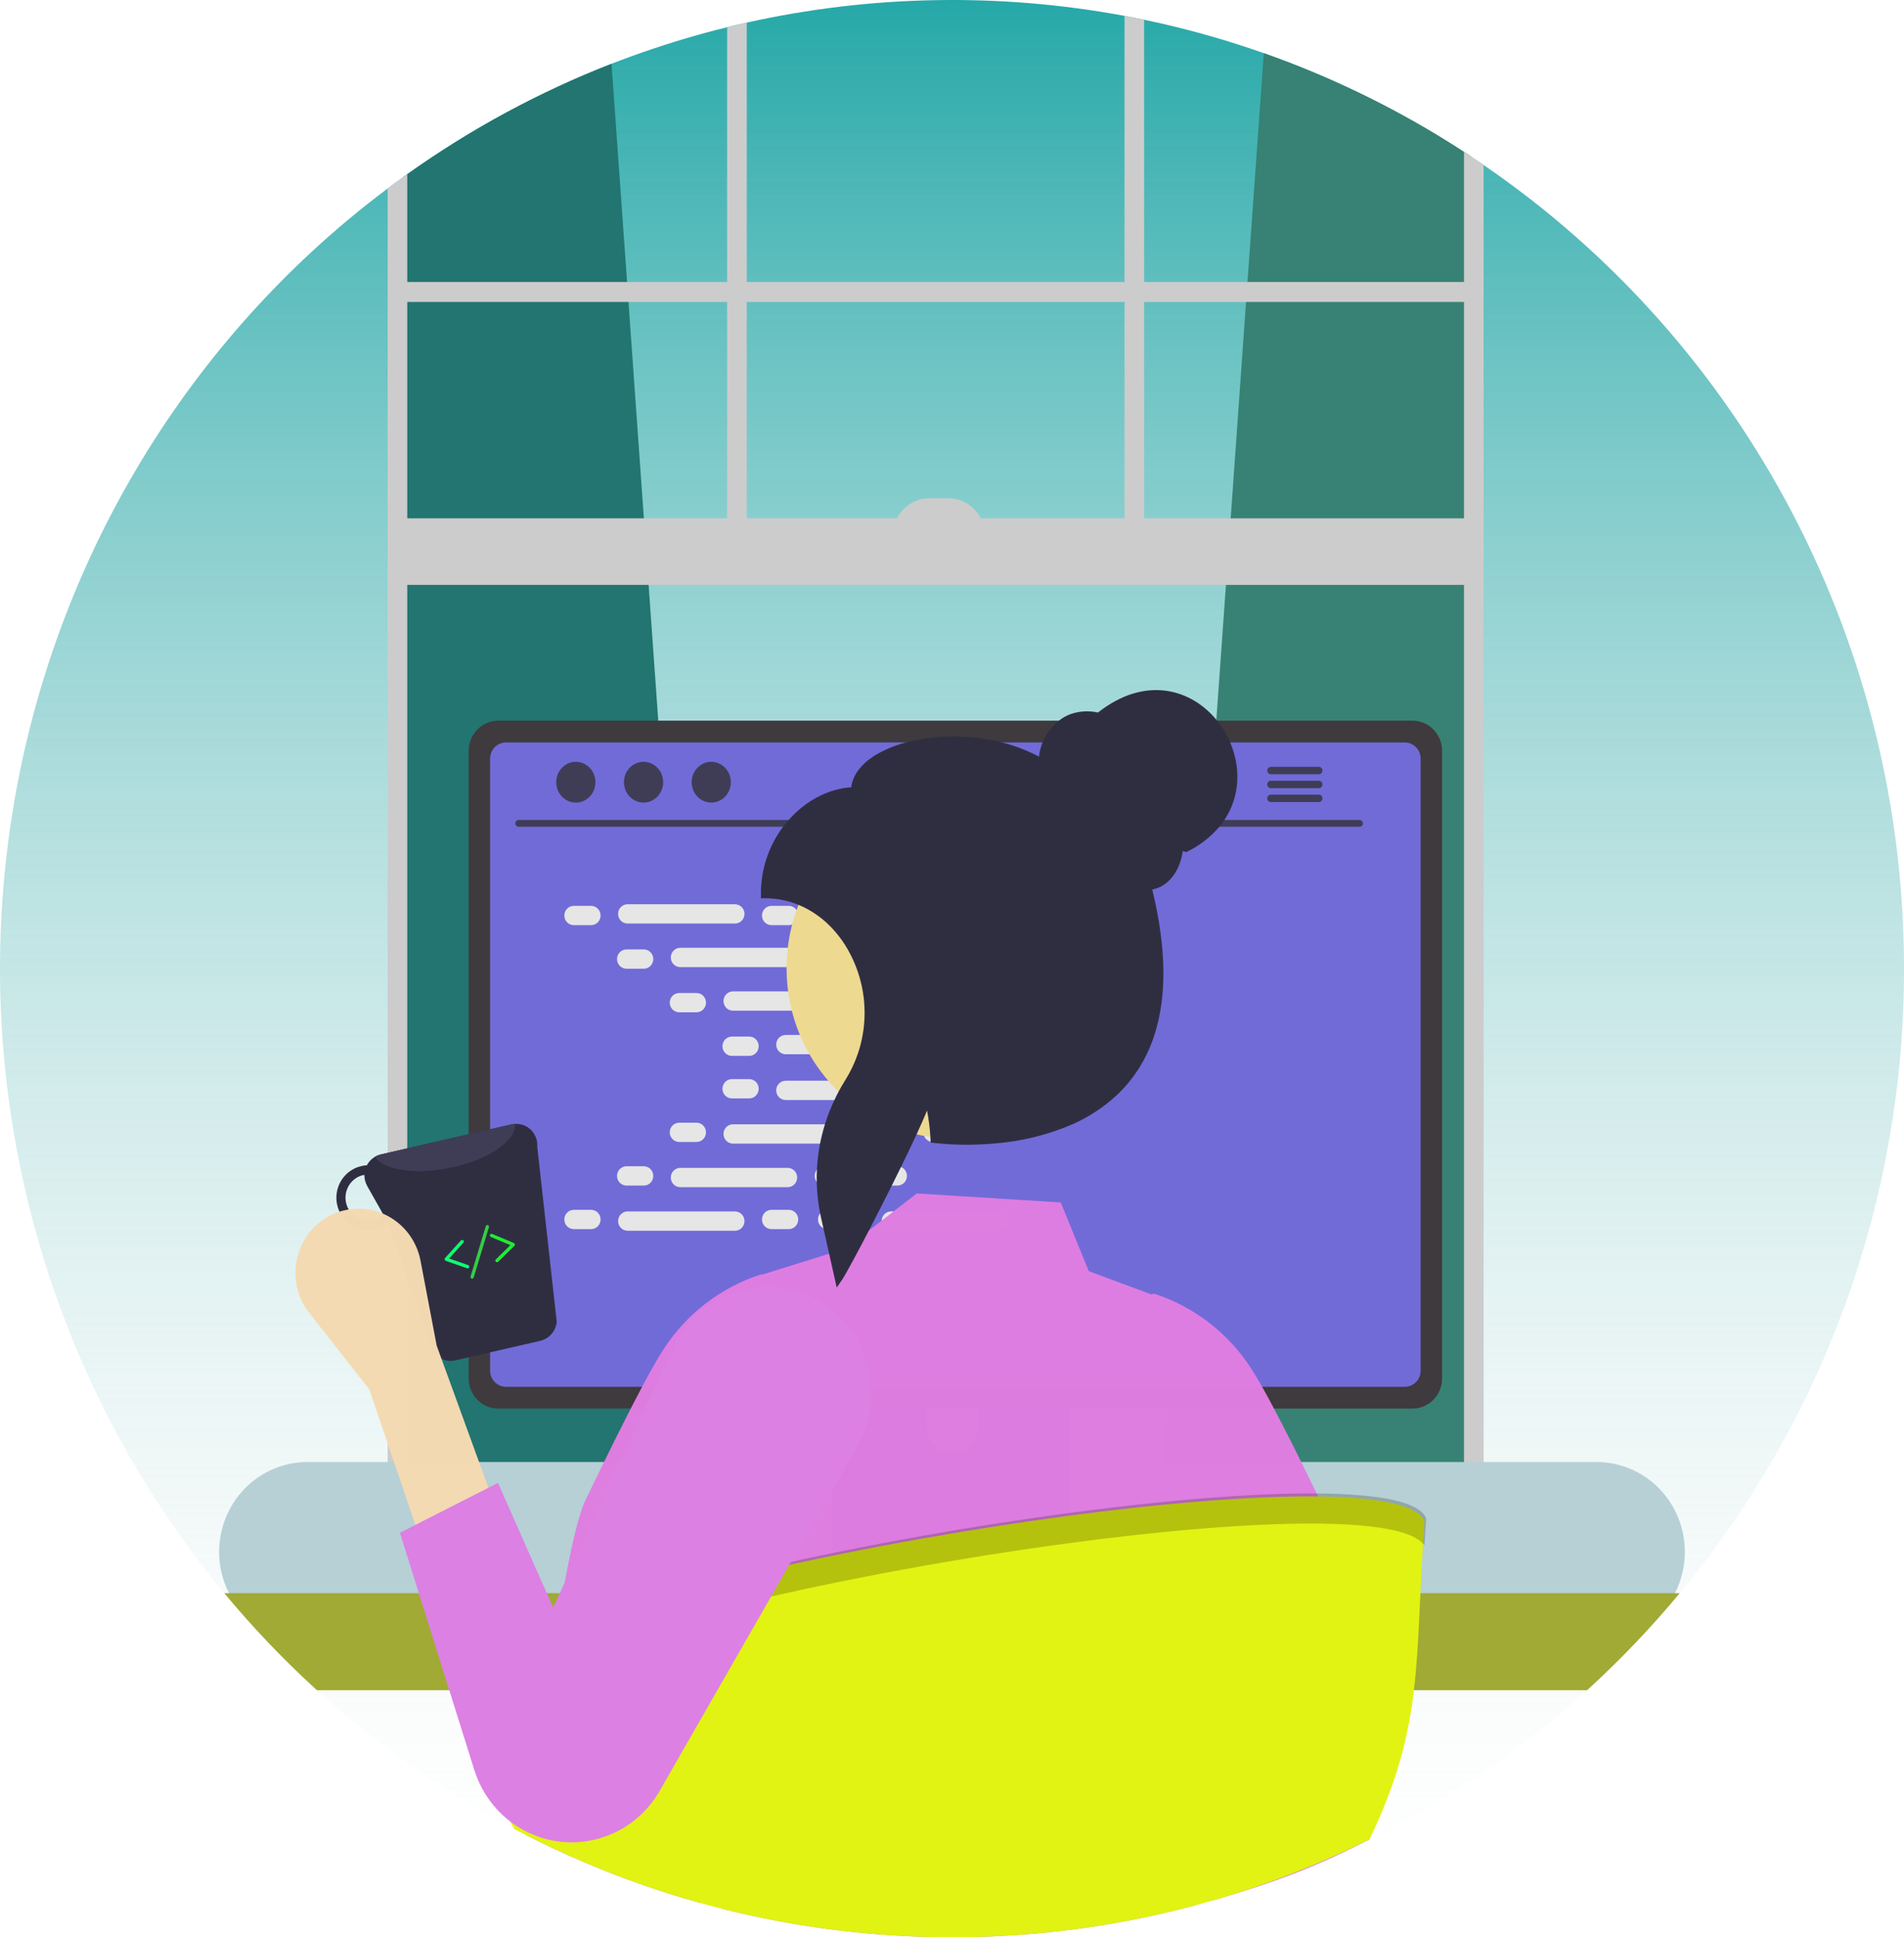 <svg width="404" height="411" viewBox="0 0 404 411" fill="none" xmlns="http://www.w3.org/2000/svg">
<g clip-path="url(#clip0_1_3)">
<path d="M404 205.5C404.07 254.009 387.204 300.967 356.408 338.001C355.289 339.352 354.15 340.682 352.99 342.005C339.336 357.627 323.43 371.051 305.817 381.818C301.777 384.285 297.648 386.61 293.431 388.793C293.005 389.014 292.571 389.234 292.145 389.447C291.635 389.711 291.118 389.967 290.6 390.223C279.929 395.536 268.814 399.872 257.386 403.178C256.197 403.52 255.007 403.851 253.814 404.174C238.781 408.22 223.339 410.485 207.794 410.922C206.984 410.943 206.187 410.957 205.418 410.972C205.145 410.979 204.88 410.986 204.614 410.986C203.74 410.993 202.874 411 202 411C185.619 411.012 169.298 408.999 153.394 405.006C151.801 404.607 150.214 404.188 148.634 403.747C140.313 401.436 132.149 398.579 124.192 395.193C119.998 393.415 115.879 391.498 111.834 389.44C110.918 388.971 110.003 388.502 109.101 388.018C108.717 387.826 108.339 387.62 107.962 387.421C86.404 375.846 67.073 360.416 50.891 341.87C49.773 340.597 48.676 339.303 47.592 338.001C29.764 316.497 16.465 291.497 8.519 264.551C0.573 237.605 -1.85 209.287 1.399 181.349C4.649 153.412 13.502 126.451 27.41 102.135C41.317 77.82 59.984 56.669 82.254 39.991C83.4 39.13 84.553 38.277 85.721 37.445C85.951 37.282 86.182 37.118 86.413 36.955C106.922 22.339 129.943 11.763 154.282 5.774C155.666 5.425 157.05 5.098 158.448 4.793C184.811 -1.074 212.056 -1.56 238.605 3.363C239.996 3.626 241.386 3.897 242.77 4.188C266.892 9.222 289.898 18.726 310.64 32.226C311.101 32.525 311.562 32.823 312.024 33.136C312.953 33.748 313.883 34.373 314.798 35.006C342.275 53.798 364.784 79.181 380.34 108.914C395.897 138.647 404.022 171.817 404 205.5V205.5Z" fill="url(#paint0_linear_1_3)"/>
<path d="M150.976 311.813L86.413 317.643L85.721 317.707V37.445C85.951 37.282 86.182 37.118 86.413 36.954C99.868 27.38 114.424 19.514 129.755 13.532L133.054 59.822L133.355 64.061L136.619 109.967L137.626 124.089L150.857 310.177L150.976 311.813Z" fill="#227570"/>
<path d="M310.64 32.226C311.101 32.525 311.562 32.823 312.024 33.136V317.707L310.64 317.579L246.776 311.813L246.894 310.177L260.126 124.089L261.132 109.967L264.396 64.061L264.697 59.823L268.157 11.278C283.077 16.539 297.336 23.57 310.64 32.226V32.226Z" fill="#378274"/>
<path d="M310.64 32.226V321.59C310.64 327.143 306.879 331.658 302.252 331.658H94.8C90.97 331.658 87.72 328.558 86.734 324.327C86.519 323.431 86.411 322.512 86.413 321.59V36.954C86.182 37.118 85.951 37.282 85.721 37.445C84.553 38.277 83.4 39.13 82.254 39.991V321.59C82.192 325.808 83.74 329.886 86.573 332.967C88.059 334.55 89.938 335.695 92.011 336.28C92.92 336.532 93.858 336.659 94.8 336.657H302.252C303.196 336.658 304.137 336.532 305.048 336.28C310.626 334.752 314.799 328.75 314.799 321.59V35.006C313.883 34.373 312.953 33.748 312.024 33.136C311.562 32.823 311.101 32.525 310.64 32.226Z" fill="#CCCCCC"/>
<path d="M312.721 59.825H84.333V64.063H312.721V59.825Z" fill="#CCCCCC"/>
<path d="M154.282 5.774C155.666 5.425 157.05 5.098 158.448 4.793V119.851H154.282V5.774Z" fill="#CCCCCC"/>
<path d="M238.605 3.363C239.996 3.626 241.387 3.897 242.77 4.188V119.851H238.605V3.363Z" fill="#CCCCCC"/>
<path d="M338.752 310.177H65.241C60.269 310.177 55.501 312.186 51.986 315.763C48.47 319.339 46.495 324.19 46.495 329.248C46.495 334.306 48.47 339.157 51.986 342.733C55.501 346.31 60.269 348.319 65.241 348.319H338.752C341.414 348.32 344.046 347.742 346.471 346.625C348.896 345.508 351.059 343.877 352.815 341.841C353.61 340.921 354.317 339.926 354.926 338.869C355.397 338.059 355.806 337.212 356.149 336.337C357.291 333.444 357.718 330.31 357.392 327.21C357.066 324.11 355.998 321.139 354.28 318.556C352.563 315.974 350.25 313.86 347.542 312.399C344.835 310.938 341.817 310.175 338.752 310.177V310.177Z" fill="#B6D0D6"/>
<path d="M312.721 109.967H85.722V124.091H312.721V109.967Z" fill="#CCCCCC"/>
<path d="M197.139 105.729H201.304C202.307 105.729 203.3 105.93 204.226 106.321C205.152 106.711 205.994 107.283 206.703 108.005C207.412 108.726 207.975 109.582 208.359 110.525C208.742 111.467 208.94 112.478 208.94 113.498V113.498H189.503C189.503 111.437 190.307 109.461 191.739 108.005C193.171 106.548 195.113 105.729 197.139 105.729H197.139Z" fill="#CCCCCC"/>
<path d="M356.408 338.001C350.336 345.321 343.768 352.199 336.753 358.587H67.247C60.232 352.199 53.664 345.321 47.592 338.001H356.408Z" fill="#A1AA34"/>
<path d="M224.563 266.702H179.186C178.941 266.699 178.698 266.738 178.466 266.816C177.973 266.971 177.543 267.282 177.237 267.704C176.931 268.127 176.767 268.638 176.767 269.162V342.09H226.988V269.162C226.988 268.839 226.925 268.518 226.803 268.22C226.68 267.921 226.502 267.649 226.276 267.421C226.051 267.192 225.784 267.011 225.49 266.888C225.196 266.765 224.881 266.701 224.563 266.702ZM207.389 302.682C207.391 303.865 207.007 305.015 206.299 305.953C205.622 306.863 204.683 307.535 203.611 307.873C202.54 308.211 201.392 308.198 200.328 307.837C199.264 307.476 198.339 306.784 197.682 305.859C197.025 304.934 196.67 303.823 196.667 302.682V294.221C196.68 292.783 197.251 291.409 198.255 290.397C199.259 289.385 200.615 288.817 202.028 288.817C203.441 288.817 204.797 289.385 205.801 290.397C206.805 291.409 207.376 292.783 207.389 294.221V302.682Z" fill="#2F2E41"/>
<path d="M176.614 339.758V346.79C176.614 347.155 176.756 347.505 177.008 347.763C177.261 348.022 177.604 348.168 177.963 348.17H225.793C226.151 348.167 226.493 348.02 226.746 347.762C226.998 347.504 227.141 347.154 227.142 346.79V339.758H176.614Z" fill="#3F3D56"/>
<path d="M299.701 152.895H105.739C104.072 152.897 102.475 153.571 101.296 154.769C100.117 155.967 99.452 157.592 99.448 159.287V292.443C99.45 294.14 100.113 295.767 101.292 296.967C102.472 298.167 104.071 298.841 105.739 298.843H299.701C301.369 298.841 302.968 298.167 304.148 296.967C305.327 295.767 305.99 294.14 305.992 292.443V159.287C305.988 157.592 305.323 155.967 304.144 154.769C302.965 153.571 301.367 152.897 299.701 152.895V152.895Z" fill="#3E3A3E"/>
<path d="M298.079 157.517H107.354C106.461 157.519 105.606 157.881 104.976 158.523C104.346 159.166 103.992 160.036 103.992 160.944V290.8C103.993 291.707 104.348 292.576 104.978 293.217C105.608 293.858 106.462 294.219 107.354 294.221H298.079C298.971 294.219 299.825 293.858 300.455 293.217C301.085 292.576 301.44 291.707 301.441 290.8V160.944C301.441 160.036 301.087 159.166 300.457 158.523C299.827 157.881 298.972 157.519 298.079 157.517V157.517Z" fill="#716BD8"/>
<path d="M262.977 348.056L261.216 339.544C261.143 339.197 260.986 338.874 260.759 338.605C260.532 338.335 260.242 338.128 259.916 338.001C259.68 337.907 259.429 337.859 259.175 337.859H149.221C148.968 337.859 148.716 337.907 148.48 338.001C148.154 338.128 147.865 338.335 147.638 338.605C147.411 338.874 147.253 339.197 147.18 339.544L145.419 348.056C145.355 348.365 145.36 348.684 145.433 348.991C145.506 349.298 145.645 349.584 145.841 349.83C146.036 350.075 146.283 350.273 146.563 350.409C146.843 350.545 147.15 350.615 147.46 350.616H260.929C261.241 350.617 261.548 350.547 261.829 350.41C262.11 350.274 262.357 350.074 262.551 349.826C262.747 349.582 262.887 349.296 262.961 348.99C263.034 348.684 263.04 348.365 262.977 348.056V348.056Z" fill="#2F2E41"/>
<path d="M153.181 339.392H150.369C150.18 339.392 150.027 339.547 150.027 339.739V341.178C150.027 341.37 150.18 341.525 150.369 341.525H153.181C153.369 341.525 153.522 341.37 153.522 341.178V339.739C153.522 339.547 153.369 339.392 153.181 339.392Z" fill="#3F3D56"/>
<path d="M160.171 339.392H157.358C157.17 339.392 157.017 339.547 157.017 339.739V341.178C157.017 341.37 157.17 341.525 157.358 341.525H160.171C160.359 341.525 160.512 341.37 160.512 341.178V339.739C160.512 339.547 160.359 339.392 160.171 339.392Z" fill="#3F3D56"/>
<path d="M167.16 339.392H164.348C164.159 339.392 164.007 339.547 164.007 339.739V341.178C164.007 341.37 164.159 341.525 164.348 341.525H167.16C167.349 341.525 167.501 341.37 167.501 341.178V339.739C167.501 339.547 167.349 339.392 167.16 339.392Z" fill="#3F3D56"/>
<path d="M174.15 339.392H171.337C171.149 339.392 170.996 339.547 170.996 339.739V341.178C170.996 341.37 171.149 341.525 171.337 341.525H174.15C174.338 341.525 174.491 341.37 174.491 341.178V339.739C174.491 339.547 174.338 339.392 174.15 339.392Z" fill="#3F3D56"/>
<path d="M181.139 339.392H178.327C178.139 339.392 177.986 339.547 177.986 339.739V341.178C177.986 341.37 178.139 341.525 178.327 341.525H181.139C181.328 341.525 181.481 341.37 181.481 341.178V339.739C181.481 339.547 181.328 339.392 181.139 339.392Z" fill="#3F3D56"/>
<path d="M188.129 339.392H185.317C185.128 339.392 184.975 339.547 184.975 339.739V341.178C184.975 341.37 185.128 341.525 185.317 341.525H188.129C188.317 341.525 188.47 341.37 188.47 341.178V339.739C188.47 339.547 188.317 339.392 188.129 339.392Z" fill="#3F3D56"/>
<path d="M195.119 339.392H192.306C192.118 339.392 191.965 339.547 191.965 339.739V341.178C191.965 341.37 192.118 341.525 192.306 341.525H195.119C195.307 341.525 195.46 341.37 195.46 341.178V339.739C195.46 339.547 195.307 339.392 195.119 339.392Z" fill="#3F3D56"/>
<path d="M202.108 339.392H199.296C199.107 339.392 198.955 339.547 198.955 339.739V341.178C198.955 341.37 199.107 341.525 199.296 341.525H202.108C202.297 341.525 202.449 341.37 202.449 341.178V339.739C202.449 339.547 202.297 339.392 202.108 339.392Z" fill="#3F3D56"/>
<path d="M209.098 339.392H206.285C206.097 339.392 205.944 339.547 205.944 339.739V341.178C205.944 341.37 206.097 341.525 206.285 341.525H209.098C209.286 341.525 209.439 341.37 209.439 341.178V339.739C209.439 339.547 209.286 339.392 209.098 339.392Z" fill="#3F3D56"/>
<path d="M216.087 339.392H213.275C213.087 339.392 212.934 339.547 212.934 339.739V341.178C212.934 341.37 213.087 341.525 213.275 341.525H216.087C216.276 341.525 216.429 341.37 216.429 341.178V339.739C216.429 339.547 216.276 339.392 216.087 339.392Z" fill="#3F3D56"/>
<path d="M223.077 339.392H220.265C220.076 339.392 219.923 339.547 219.923 339.739V341.178C219.923 341.37 220.076 341.525 220.265 341.525H223.077C223.266 341.525 223.418 341.37 223.418 341.178V339.739C223.418 339.547 223.266 339.392 223.077 339.392Z" fill="#3F3D56"/>
<path d="M230.067 339.392H227.254C227.066 339.392 226.913 339.547 226.913 339.739V341.178C226.913 341.37 227.066 341.525 227.254 341.525H230.067C230.255 341.525 230.408 341.37 230.408 341.178V339.739C230.408 339.547 230.255 339.392 230.067 339.392Z" fill="#3F3D56"/>
<path d="M237.056 339.392H234.244C234.055 339.392 233.903 339.547 233.903 339.739V341.178C233.903 341.37 234.055 341.525 234.244 341.525H237.056C237.245 341.525 237.398 341.37 237.398 341.178V339.739C237.398 339.547 237.245 339.392 237.056 339.392Z" fill="#3F3D56"/>
<path d="M244.046 339.392H241.234C241.045 339.392 240.892 339.547 240.892 339.739V341.178C240.892 341.37 241.045 341.525 241.234 341.525H244.046C244.234 341.525 244.387 341.37 244.387 341.178V339.739C244.387 339.547 244.234 339.392 244.046 339.392Z" fill="#3F3D56"/>
<path d="M251.036 339.392H248.223C248.035 339.392 247.882 339.547 247.882 339.739V341.178C247.882 341.37 248.035 341.525 248.223 341.525H251.036C251.224 341.525 251.377 341.37 251.377 341.178V339.739C251.377 339.547 251.224 339.392 251.036 339.392Z" fill="#3F3D56"/>
<path d="M258.025 339.392H255.213C255.024 339.392 254.872 339.547 254.872 339.739V341.178C254.872 341.37 255.024 341.525 255.213 341.525H258.025C258.214 341.525 258.366 341.37 258.366 341.178V339.739C258.366 339.547 258.214 339.392 258.025 339.392Z" fill="#3F3D56"/>
<path d="M153.098 342.947H150.286C150.097 342.947 149.945 343.103 149.945 343.294V344.733C149.945 344.925 150.097 345.081 150.286 345.081H153.098C153.287 345.081 153.44 344.925 153.44 344.733V343.294C153.44 343.103 153.287 342.947 153.098 342.947Z" fill="#3F3D56"/>
<path d="M160.088 342.947H157.276C157.087 342.947 156.934 343.103 156.934 343.294V344.733C156.934 344.925 157.087 345.081 157.276 345.081H160.088C160.276 345.081 160.429 344.925 160.429 344.733V343.294C160.429 343.103 160.276 342.947 160.088 342.947Z" fill="#3F3D56"/>
<path d="M167.078 342.947H164.265C164.077 342.947 163.924 343.103 163.924 343.294V344.733C163.924 344.925 164.077 345.081 164.265 345.081H167.078C167.266 345.081 167.419 344.925 167.419 344.733V343.294C167.419 343.103 167.266 342.947 167.078 342.947Z" fill="#3F3D56"/>
<path d="M174.067 342.947H171.255C171.066 342.947 170.914 343.103 170.914 343.294V344.733C170.914 344.925 171.066 345.081 171.255 345.081H174.067C174.256 345.081 174.408 344.925 174.408 344.733V343.294C174.408 343.103 174.256 342.947 174.067 342.947Z" fill="#3F3D56"/>
<path d="M181.057 342.947H178.244C178.056 342.947 177.903 343.103 177.903 343.294V344.733C177.903 344.925 178.056 345.081 178.244 345.081H181.057C181.245 345.081 181.398 344.925 181.398 344.733V343.294C181.398 343.103 181.245 342.947 181.057 342.947Z" fill="#3F3D56"/>
<path d="M188.046 342.947H185.234C185.046 342.947 184.893 343.103 184.893 343.294V344.733C184.893 344.925 185.046 345.081 185.234 345.081H188.046C188.235 345.081 188.388 344.925 188.388 344.733V343.294C188.388 343.103 188.235 342.947 188.046 342.947Z" fill="#3F3D56"/>
<path d="M195.036 342.947H192.224C192.035 342.947 191.882 343.103 191.882 343.294V344.733C191.882 344.925 192.035 345.081 192.224 345.081H195.036C195.224 345.081 195.377 344.925 195.377 344.733V343.294C195.377 343.103 195.224 342.947 195.036 342.947Z" fill="#3F3D56"/>
<path d="M202.026 342.947H199.213C199.025 342.947 198.872 343.103 198.872 343.294V344.733C198.872 344.925 199.025 345.081 199.213 345.081H202.026C202.214 345.081 202.367 344.925 202.367 344.733V343.294C202.367 343.103 202.214 342.947 202.026 342.947Z" fill="#3F3D56"/>
<path d="M209.015 342.947H206.203C206.014 342.947 205.862 343.103 205.862 343.294V344.733C205.862 344.925 206.014 345.081 206.203 345.081H209.015C209.204 345.081 209.356 344.925 209.356 344.733V343.294C209.356 343.103 209.204 342.947 209.015 342.947Z" fill="#3F3D56"/>
<path d="M216.005 342.947H213.192C213.004 342.947 212.851 343.103 212.851 343.294V344.733C212.851 344.925 213.004 345.081 213.192 345.081H216.005C216.193 345.081 216.346 344.925 216.346 344.733V343.294C216.346 343.103 216.193 342.947 216.005 342.947Z" fill="#3F3D56"/>
<path d="M222.994 342.947H220.182C219.994 342.947 219.841 343.103 219.841 343.294V344.733C219.841 344.925 219.994 345.081 220.182 345.081H222.994C223.183 345.081 223.336 344.925 223.336 344.733V343.294C223.336 343.103 223.183 342.947 222.994 342.947Z" fill="#3F3D56"/>
<path d="M229.984 342.947H227.172C226.983 342.947 226.831 343.103 226.831 343.294V344.733C226.831 344.925 226.983 345.081 227.172 345.081H229.984C230.173 345.081 230.325 344.925 230.325 344.733V343.294C230.325 343.103 230.173 342.947 229.984 342.947Z" fill="#3F3D56"/>
<path d="M236.974 342.947H234.161C233.973 342.947 233.82 343.103 233.82 343.294V344.733C233.82 344.925 233.973 345.081 234.161 345.081H236.974C237.162 345.081 237.315 344.925 237.315 344.733V343.294C237.315 343.103 237.162 342.947 236.974 342.947Z" fill="#3F3D56"/>
<path d="M243.963 342.947H241.151C240.963 342.947 240.81 343.103 240.81 343.294V344.733C240.81 344.925 240.963 345.081 241.151 345.081H243.963C244.152 345.081 244.305 344.925 244.305 344.733V343.294C244.305 343.103 244.152 342.947 243.963 342.947Z" fill="#3F3D56"/>
<path d="M250.953 342.947H248.141C247.952 342.947 247.799 343.103 247.799 343.294V344.733C247.799 344.925 247.952 345.081 248.141 345.081H250.953C251.141 345.081 251.294 344.925 251.294 344.733V343.294C251.294 343.103 251.141 342.947 250.953 342.947Z" fill="#3F3D56"/>
<path d="M257.943 342.947H255.13C254.942 342.947 254.789 343.103 254.789 343.294V344.733C254.789 344.925 254.942 345.081 255.13 345.081H257.943C258.131 345.081 258.284 344.925 258.284 344.733V343.294C258.284 343.103 258.131 342.947 257.943 342.947Z" fill="#3F3D56"/>
<path d="M211.112 347.214H183.836C183.648 347.214 183.495 347.369 183.495 347.561V349C183.495 349.192 183.648 349.347 183.836 349.347H211.112C211.301 349.347 211.453 349.192 211.453 349V347.561C211.453 347.369 211.301 347.214 211.112 347.214Z" fill="#3F3D56"/>
<path d="M288.495 175.405H110.034C109.848 175.401 109.672 175.323 109.542 175.188C109.412 175.053 109.34 174.872 109.34 174.683C109.34 174.494 109.412 174.313 109.542 174.178C109.672 174.043 109.848 173.965 110.034 173.961H288.495C288.681 173.965 288.857 174.043 288.987 174.178C289.117 174.313 289.189 174.494 289.189 174.683C289.189 174.872 289.117 175.053 288.987 175.188C288.857 175.323 288.681 175.401 288.495 175.405V175.405Z" fill="#3F3D56"/>
<path d="M122.182 170.275C124.479 170.275 126.341 168.338 126.341 165.949C126.341 163.56 124.479 161.624 122.182 161.624C119.885 161.624 118.023 163.56 118.023 165.949C118.023 168.338 119.885 170.275 122.182 170.275Z" fill="#3F3D56"/>
<path d="M136.55 170.275C138.847 170.275 140.709 168.338 140.709 165.949C140.709 163.56 138.847 161.624 136.55 161.624C134.253 161.624 132.391 163.56 132.391 165.949C132.391 168.338 134.253 170.275 136.55 170.275Z" fill="#3F3D56"/>
<path d="M150.918 170.275C153.215 170.275 155.077 168.338 155.077 165.949C155.077 163.56 153.215 161.624 150.918 161.624C148.621 161.624 146.759 163.56 146.759 165.949C146.759 168.338 148.621 170.275 150.918 170.275Z" fill="#3F3D56"/>
<path d="M279.843 162.693H269.639C269.437 162.698 269.245 162.783 269.104 162.93C268.963 163.077 268.884 163.274 268.884 163.479C268.884 163.684 268.963 163.882 269.104 164.028C269.245 164.175 269.437 164.26 269.639 164.265H279.843C280.046 164.262 280.24 164.178 280.383 164.031C280.525 163.884 280.605 163.686 280.605 163.479C280.605 163.273 280.525 163.074 280.383 162.927C280.24 162.78 280.046 162.696 279.843 162.693Z" fill="#3F3D56"/>
<path d="M279.843 165.644H269.639C269.437 165.649 269.245 165.734 269.103 165.881C268.962 166.027 268.883 166.225 268.883 166.43C268.883 166.636 268.962 166.833 269.103 166.98C269.245 167.127 269.437 167.211 269.639 167.216H279.843C280.047 167.213 280.241 167.129 280.384 166.982C280.526 166.835 280.607 166.637 280.607 166.43C280.607 166.223 280.526 166.025 280.384 165.878C280.241 165.731 280.047 165.647 279.843 165.644V165.644Z" fill="#3F3D56"/>
<path d="M279.843 168.595H269.639C269.437 168.6 269.245 168.685 269.104 168.832C268.963 168.979 268.884 169.176 268.884 169.381C268.884 169.586 268.963 169.783 269.104 169.93C269.245 170.077 269.437 170.162 269.639 170.167H279.843C280.046 170.164 280.24 170.08 280.383 169.933C280.525 169.786 280.605 169.588 280.605 169.381C280.605 169.175 280.525 168.976 280.383 168.829C280.24 168.682 280.046 168.598 279.843 168.595V168.595Z" fill="#3F3D56"/>
<path d="M125.422 192.184H121.755C120.643 192.184 119.742 193.101 119.742 194.232C119.742 195.363 120.643 196.28 121.755 196.28H125.422C126.534 196.28 127.435 195.363 127.435 194.232C127.435 193.101 126.534 192.184 125.422 192.184Z" fill="#E6E6E6"/>
<path d="M167.36 192.184H163.693C162.581 192.184 161.68 193.101 161.68 194.232C161.68 195.363 162.581 196.28 163.693 196.28H167.36C168.471 196.28 169.373 195.363 169.373 194.232C169.373 193.101 168.471 192.184 167.36 192.184Z" fill="#E6E6E6"/>
<path d="M179.242 192.184H175.575C174.463 192.184 173.562 193.101 173.562 194.232C173.562 195.363 174.463 196.28 175.575 196.28H179.242C180.354 196.28 181.255 195.363 181.255 194.232C181.255 193.101 180.354 192.184 179.242 192.184Z" fill="#E6E6E6"/>
<path d="M155.952 191.843H133.162C132.05 191.843 131.149 192.759 131.149 193.89C131.149 195.021 132.05 195.938 133.162 195.938H155.952C157.064 195.938 157.965 195.021 157.965 193.89C157.965 192.759 157.064 191.843 155.952 191.843Z" fill="#E6E6E6"/>
<path d="M211.869 191.843H189.079C187.967 191.843 187.066 192.759 187.066 193.89C187.066 195.021 187.967 195.938 189.079 195.938H211.869C212.981 195.938 213.882 195.021 213.882 193.89C213.882 192.759 212.981 191.843 211.869 191.843Z" fill="#E6E6E6"/>
<path d="M136.605 201.428H132.938C131.827 201.428 130.925 202.345 130.925 203.476C130.925 204.607 131.827 205.524 132.938 205.524H136.605C137.717 205.524 138.618 204.607 138.618 203.476C138.618 202.345 137.717 201.428 136.605 201.428Z" fill="#E6E6E6"/>
<path d="M178.543 201.428H174.876C173.764 201.428 172.863 202.345 172.863 203.476C172.863 204.607 173.764 205.524 174.876 205.524H178.543C179.655 205.524 180.556 204.607 180.556 203.476C180.556 202.345 179.655 201.428 178.543 201.428Z" fill="#E6E6E6"/>
<path d="M190.425 201.428H186.758C185.647 201.428 184.746 202.345 184.746 203.476C184.746 204.607 185.647 205.524 186.758 205.524H190.425C191.537 205.524 192.438 204.607 192.438 203.476C192.438 202.345 191.537 201.428 190.425 201.428Z" fill="#E6E6E6"/>
<path d="M167.136 201.086H144.346C143.234 201.086 142.333 202.003 142.333 203.134C142.333 204.265 143.234 205.182 144.346 205.182H167.136C168.248 205.182 169.149 204.265 169.149 203.134C169.149 202.003 168.248 201.086 167.136 201.086Z" fill="#E6E6E6"/>
<path d="M223.053 201.086H200.263C199.151 201.086 198.25 202.003 198.25 203.134C198.25 204.265 199.151 205.182 200.263 205.182H223.053C224.164 205.182 225.066 204.265 225.066 203.134C225.066 202.003 224.164 201.086 223.053 201.086Z" fill="#E6E6E6"/>
<path d="M147.789 210.672H144.122C143.01 210.672 142.109 211.589 142.109 212.72C142.109 213.851 143.01 214.768 144.122 214.768H147.789C148.9 214.768 149.802 213.851 149.802 212.72C149.802 211.589 148.9 210.672 147.789 210.672Z" fill="#E6E6E6"/>
<path d="M189.726 210.672H186.06C184.948 210.672 184.047 211.589 184.047 212.72C184.047 213.851 184.948 214.768 186.06 214.768H189.726C190.838 214.768 191.739 213.851 191.739 212.72C191.739 211.589 190.838 210.672 189.726 210.672Z" fill="#E6E6E6"/>
<path d="M201.609 210.672H197.942C196.83 210.672 195.929 211.589 195.929 212.72C195.929 213.851 196.83 214.768 197.942 214.768H201.609C202.721 214.768 203.622 213.851 203.622 212.72C203.622 211.589 202.721 210.672 201.609 210.672Z" fill="#E6E6E6"/>
<path d="M178.319 210.33H155.529C154.417 210.33 153.516 211.247 153.516 212.378C153.516 213.509 154.417 214.426 155.529 214.426H178.319C179.431 214.426 180.332 213.509 180.332 212.378C180.332 211.247 179.431 210.33 178.319 210.33Z" fill="#E6E6E6"/>
<path d="M234.236 210.33H211.446C210.334 210.33 209.433 211.247 209.433 212.378C209.433 213.509 210.334 214.426 211.446 214.426H234.236C235.348 214.426 236.249 213.509 236.249 212.378C236.249 211.247 235.348 210.33 234.236 210.33Z" fill="#E6E6E6"/>
<path d="M158.972 219.916H155.305C154.193 219.916 153.292 220.833 153.292 221.964C153.292 223.095 154.193 224.012 155.305 224.012H158.972C160.084 224.012 160.985 223.095 160.985 221.964C160.985 220.833 160.084 219.916 158.972 219.916Z" fill="#E6E6E6"/>
<path d="M200.91 219.916H197.243C196.131 219.916 195.23 220.833 195.23 221.964C195.23 223.095 196.131 224.012 197.243 224.012H200.91C202.022 224.012 202.923 223.095 202.923 221.964C202.923 220.833 202.022 219.916 200.91 219.916Z" fill="#E6E6E6"/>
<path d="M212.792 219.916H209.125C208.014 219.916 207.112 220.833 207.112 221.964C207.112 223.095 208.014 224.012 209.125 224.012H212.792C213.904 224.012 214.805 223.095 214.805 221.964C214.805 220.833 213.904 219.916 212.792 219.916Z" fill="#E6E6E6"/>
<path d="M189.503 219.574H166.712C165.601 219.574 164.699 220.491 164.699 221.622C164.699 222.753 165.601 223.67 166.712 223.67H189.503C190.614 223.67 191.516 222.753 191.516 221.622C191.516 220.491 190.614 219.574 189.503 219.574Z" fill="#E6E6E6"/>
<path d="M167.36 256.674H163.693C162.581 256.674 161.68 257.59 161.68 258.721C161.68 259.852 162.581 260.769 163.693 260.769H167.36C168.471 260.769 169.373 259.852 169.373 258.721C169.373 257.59 168.471 256.674 167.36 256.674Z" fill="#E6E6E6"/>
<path d="M179.242 256.674H175.575C174.463 256.674 173.562 257.59 173.562 258.721C173.562 259.852 174.463 260.769 175.575 260.769H179.242C180.354 260.769 181.255 259.852 181.255 258.721C181.255 257.59 180.354 256.674 179.242 256.674Z" fill="#E6E6E6"/>
<path d="M211.869 257.015H189.079C187.967 257.015 187.066 257.932 187.066 259.063C187.066 260.194 187.967 261.111 189.079 261.111H211.869C212.981 261.111 213.882 260.194 213.882 259.063C213.882 257.932 212.981 257.015 211.869 257.015Z" fill="#E6E6E6"/>
<path d="M125.422 256.674H121.755C120.643 256.674 119.742 257.59 119.742 258.721C119.742 259.852 120.643 260.769 121.755 260.769H125.422C126.534 260.769 127.435 259.852 127.435 258.721C127.435 257.59 126.534 256.674 125.422 256.674Z" fill="#E6E6E6"/>
<path d="M155.952 257.015H133.162C132.05 257.015 131.149 257.932 131.149 259.063C131.149 260.194 132.05 261.111 133.162 261.111H155.952C157.064 261.111 157.965 260.194 157.965 259.063C157.965 257.932 157.064 257.015 155.952 257.015Z" fill="#E6E6E6"/>
<path d="M136.605 247.43H132.938C131.827 247.43 130.925 248.347 130.925 249.478C130.925 250.609 131.827 251.525 132.938 251.525H136.605C137.717 251.525 138.618 250.609 138.618 249.478C138.618 248.347 137.717 247.43 136.605 247.43Z" fill="#E6E6E6"/>
<path d="M178.543 247.43H174.876C173.764 247.43 172.863 248.347 172.863 249.478C172.863 250.609 173.764 251.525 174.876 251.525H178.543C179.655 251.525 180.556 250.609 180.556 249.478C180.556 248.347 179.655 247.43 178.543 247.43Z" fill="#E6E6E6"/>
<path d="M190.425 247.43H186.758C185.647 247.43 184.746 248.347 184.746 249.478C184.746 250.609 185.647 251.525 186.758 251.525H190.425C191.537 251.525 192.438 250.609 192.438 249.478C192.438 248.347 191.537 247.43 190.425 247.43Z" fill="#E6E6E6"/>
<path d="M167.136 247.771H144.346C143.234 247.771 142.333 248.688 142.333 249.819C142.333 250.95 143.234 251.867 144.346 251.867H167.136C168.248 251.867 169.149 250.95 169.149 249.819C169.149 248.688 168.248 247.771 167.136 247.771Z" fill="#E6E6E6"/>
<path d="M147.789 238.186H144.122C143.01 238.186 142.109 239.103 142.109 240.234C142.109 241.365 143.01 242.281 144.122 242.281H147.789C148.9 242.281 149.802 241.365 149.802 240.234C149.802 239.103 148.9 238.186 147.789 238.186Z" fill="#E6E6E6"/>
<path d="M189.726 238.186H186.06C184.948 238.186 184.047 239.103 184.047 240.234C184.047 241.365 184.948 242.281 186.06 242.281H189.726C190.838 242.281 191.739 241.365 191.739 240.234C191.739 239.103 190.838 238.186 189.726 238.186Z" fill="#E6E6E6"/>
<path d="M201.609 238.186H197.942C196.83 238.186 195.929 239.103 195.929 240.234C195.929 241.365 196.83 242.281 197.942 242.281H201.609C202.721 242.281 203.622 241.365 203.622 240.234C203.622 239.103 202.721 238.186 201.609 238.186Z" fill="#E6E6E6"/>
<path d="M178.319 238.527H155.529C154.417 238.527 153.516 239.444 153.516 240.575C153.516 241.706 154.417 242.623 155.529 242.623H178.319C179.431 242.623 180.332 241.706 180.332 240.575C180.332 239.444 179.431 238.527 178.319 238.527Z" fill="#E6E6E6"/>
<path d="M158.972 228.942H155.305C154.193 228.942 153.292 229.859 153.292 230.99C153.292 232.121 154.193 233.038 155.305 233.038H158.972C160.084 233.038 160.985 232.121 160.985 230.99C160.985 229.859 160.084 228.942 158.972 228.942Z" fill="#E6E6E6"/>
<path d="M200.91 228.942H197.243C196.131 228.942 195.23 229.859 195.23 230.99C195.23 232.121 196.131 233.038 197.243 233.038H200.91C202.022 233.038 202.923 232.121 202.923 230.99C202.923 229.859 202.022 228.942 200.91 228.942Z" fill="#E6E6E6"/>
<path d="M212.792 228.942H209.125C208.014 228.942 207.112 229.859 207.112 230.99C207.112 232.121 208.014 233.038 209.125 233.038H212.792C213.904 233.038 214.805 232.121 214.805 230.99C214.805 229.859 213.904 228.942 212.792 228.942Z" fill="#E6E6E6"/>
<path d="M189.503 229.283H166.712C165.601 229.283 164.699 230.2 164.699 231.331C164.699 232.462 165.601 233.379 166.712 233.379H189.503C190.614 233.379 191.516 232.462 191.516 231.331C191.516 230.2 190.614 229.283 189.503 229.283Z" fill="#E6E6E6"/>
<path d="M290.635 390.215C290.209 390.436 289.776 390.656 289.349 390.87C278.306 396.487 269.471 399.68 257.386 403.178C256.365 391.588 255.38 371.215 254.422 358.587C254.171 355.309 253.919 352.557 253.674 350.616C253.613 349.584 253.405 348.566 253.059 347.594L253.101 350.616L253.206 358.587L253.814 404.174C238.781 408.22 223.339 410.485 207.794 410.922C206.984 410.943 206.187 410.957 205.418 410.972C205.145 410.979 204.88 410.986 204.614 410.986C203.74 410.993 202.874 411 202 411C185.619 411.012 169.298 408.999 153.394 405.006C153.737 393.536 154.079 373.391 154.408 358.587C154.478 355.693 154.541 352.998 154.61 350.616C154.743 345.524 154.883 341.855 155.016 340.625C154.898 340.843 154.807 341.075 154.743 341.315C154.096 344.381 153.654 347.489 153.422 350.616C153.178 352.998 152.933 355.693 152.688 358.587C151.388 373.967 150.032 394.88 148.634 403.747C140.314 401.436 132.149 398.579 124.192 395.193C119.998 393.415 115.879 391.498 111.834 389.44C112.603 384.321 113.407 378.582 114.231 372.63C114.874 368.016 115.538 363.273 116.216 358.587C117.265 351.348 118.341 344.252 119.432 338.001C121.025 328.871 122.661 321.533 124.282 318.162C125.82 314.963 127.358 311.805 128.847 308.783C129.364 307.724 129.881 306.679 130.384 305.662C130.503 305.42 130.622 305.185 130.741 304.951C131.81 302.81 132.845 300.762 133.83 298.843C134.676 297.2 135.48 295.65 136.242 294.221C138.087 290.751 139.653 287.984 140.813 286.235C145.664 278.75 152.885 273.177 161.278 270.442L161.488 270.385L161.635 270.449L175.929 265.984L178.019 265.33L179.424 264.889L184.372 261.056L187.063 258.973L189.586 257.017L194.521 253.199L225.073 255.112L231.021 269.681L244.343 274.638L244.574 274.531L244.776 274.446L244.986 274.502C253.378 277.24 260.599 282.812 265.452 290.295C266.109 291.298 266.906 292.621 267.807 294.221C268.576 295.579 269.415 297.129 270.324 298.843C271.617 301.282 273.029 304.033 274.524 307.013C274.853 307.667 275.188 308.335 275.524 309.011C276.146 310.262 276.777 311.54 277.418 312.843C278.907 315.866 280.444 319.023 281.982 322.23C283.317 325.01 284.666 330.727 285.994 338.001C287.092 344.045 288.182 351.17 289.237 358.587C290.621 368.201 289.147 379.713 290.398 388.558C290.475 389.12 290.558 389.668 290.635 390.215Z" fill="#DF7DE1" fill-opacity="0.99"/>
<path d="M202.43 241.569C222.054 241.569 237.963 225.385 237.963 205.421C237.963 185.456 222.054 169.272 202.43 169.272C182.806 169.272 166.897 185.456 166.897 205.421C166.897 225.385 182.806 241.569 202.43 241.569Z" fill="#EED991"/>
<path d="M261.027 157.517C260.325 155.849 259.39 154.292 258.252 152.895C252.856 146.189 243.043 143.238 232.971 151.174C231.032 150.733 229.011 150.852 227.135 151.515C226.249 151.842 225.419 152.307 224.674 152.895C223.149 154.105 221.959 155.698 221.221 157.517C220.827 158.478 220.568 159.49 220.453 160.525C217.963 159.209 215.328 158.199 212.603 157.517C205.918 155.825 198.928 155.825 192.242 157.517C190.1 158.068 188.037 158.9 186.106 159.991C182.834 161.911 180.954 164.336 180.619 167.031C175.901 167.301 170.994 169.825 167.338 173.964C166.926 174.426 166.528 174.91 166.157 175.407C163.083 179.5 161.431 184.514 161.46 189.664V190.567H162.348C164.78 190.565 167.189 191.043 169.442 191.975C170.902 192.572 172.285 193.348 173.559 194.286C174.393 194.888 175.18 195.554 175.915 196.277C177.617 197.954 179.06 199.884 180.192 202.002C183.096 207.352 184.103 213.556 183.044 219.572C182.801 220.965 182.446 222.335 181.982 223.668C181.321 225.57 180.451 227.39 179.389 229.093C179.347 229.157 179.312 229.221 179.27 229.285C178.801 230.046 178.354 230.821 177.935 231.603C177.62 232.187 177.327 232.784 177.054 233.381C176.257 235.044 175.584 236.764 175.041 238.529C174.068 241.651 173.495 244.887 173.336 248.157C173.287 249.025 173.273 249.892 173.301 250.76C173.342 252.996 173.583 255.224 174.021 257.415C174.083 257.714 174.146 258.006 174.209 258.304L174.719 260.573L175.929 265.984L176.767 269.71L177.543 273.166L178.69 271.495C179.081 270.926 180.067 269.177 181.388 266.702C182.261 265.088 183.275 263.161 184.372 261.056C185.903 258.105 187.58 254.813 189.223 251.528C189.887 250.198 190.544 248.875 191.18 247.581C192.382 245.128 193.515 242.76 194.486 240.655C195.381 238.714 196.143 236.993 196.709 235.614C196.884 236.517 197.03 237.434 197.142 238.359C197.268 239.297 197.359 240.25 197.408 241.203C197.422 241.345 197.429 241.495 197.436 241.637L197.464 242.22L197.471 242.391L198.212 242.49C202.485 242.956 206.793 242.989 211.073 242.59H211.08C216.749 242.155 222.311 240.784 227.547 238.529C230.521 237.217 233.297 235.484 235.795 233.381C236.962 232.398 238.051 231.324 239.052 230.167C239.304 229.876 239.548 229.584 239.786 229.285C241.169 227.556 242.353 225.671 243.316 223.668C243.96 222.346 244.507 220.977 244.951 219.572C247.635 211.302 247.481 200.985 244.49 188.726C245.298 188.568 246.072 188.264 246.775 187.83C248.97 186.486 250.494 183.82 250.969 180.563L251.724 180.769C254.4 179.501 256.784 177.674 258.721 175.407C259.104 174.946 259.464 174.464 259.797 173.964C263.215 168.844 263.243 162.701 261.027 157.517Z" fill="#2F2E41"/>
<path opacity="0.2" d="M144.21 337.97L150.149 314.652L155.393 334.773L144.21 337.97Z" fill="black"/>
<path d="M302.252 322.777C300.127 352.557 302.329 365.669 290.6 390.222C279.929 395.536 268.814 399.872 257.386 403.178C256.197 403.52 255.007 403.851 253.814 404.174C238.781 408.22 223.339 410.485 207.794 410.922C206.984 410.943 206.187 410.957 205.418 410.972C205.145 410.979 204.88 410.986 204.614 410.986C203.74 410.993 202.874 411 202 411C185.619 411.012 169.298 408.999 153.394 405.006C151.801 404.607 150.214 404.188 148.634 403.747C140.314 401.436 132.149 398.579 124.192 395.193C119.998 393.415 115.879 391.498 111.834 389.44C110.918 388.971 110.003 388.502 109.101 388.018C104.467 379.727 101.832 369.644 101.776 357.527C104.984 336.65 295.165 304.773 302.252 322.777Z" fill="#E1F312"/>
<path opacity="0.2" d="M302.247 327.877C302.355 326.034 302.476 324.129 302.618 322.146C295.531 304.142 105.35 336.019 102.142 356.896C102.151 358.81 102.231 360.668 102.366 362.481C110.136 341.876 290.81 311.578 302.247 327.877Z" fill="black"/>
<path d="M113.998 243.295C114.044 242.65 113.954 242.003 113.734 241.396C113.514 240.79 113.168 240.239 112.721 239.779C112.274 239.32 111.735 238.964 111.141 238.734C110.547 238.505 109.912 238.407 109.278 238.448C109.041 238.457 108.806 238.487 108.575 238.538L80.783 244.925C80.162 245.078 79.579 245.362 79.073 245.758C78.566 246.154 78.147 246.654 77.841 247.225C77.434 247.241 77.029 247.301 76.634 247.404C75.769 247.603 74.951 247.974 74.227 248.495C73.503 249.016 72.887 249.677 72.414 250.44C71.941 251.203 71.621 252.054 71.471 252.943C71.321 253.832 71.345 254.743 71.541 255.622C71.737 256.502 72.101 257.334 72.613 258.071C73.125 258.807 73.775 259.434 74.525 259.915C76.04 260.887 77.873 261.207 79.619 260.804C80.614 260.569 81.544 260.111 82.341 259.464L91.759 286.442C92.23 287.288 92.957 287.956 93.831 288.346C94.706 288.737 95.681 288.829 96.611 288.609L114.678 284.455C115.601 284.235 116.432 283.723 117.051 282.993C117.67 282.262 118.046 281.351 118.125 280.39L113.998 243.295ZM79.202 258.883C77.955 259.169 76.647 258.941 75.565 258.247C74.483 257.554 73.715 256.452 73.43 255.184C73.146 253.916 73.367 252.584 74.046 251.482C74.724 250.379 75.805 249.595 77.051 249.302C77.139 249.28 77.227 249.302 77.314 249.28C77.308 250.094 77.512 250.895 77.907 251.603L81.354 257.722C80.754 258.301 80.01 258.702 79.202 258.883Z" fill="#2F2E41"/>
<path d="M109.278 238.448C109.541 242.022 103.526 246.131 95.469 247.761C88.071 249.302 81.442 248.23 79.575 245.416C79.951 245.19 80.358 245.024 80.783 244.925L108.575 238.538C108.806 238.487 109.041 238.457 109.278 238.448V238.448Z" fill="#3F3D56"/>
<path d="M90.057 329.159L105.667 321.219L92.658 285.487L89.23 267.467C88.784 265.126 87.743 262.945 86.209 261.141C84.676 259.338 82.704 257.976 80.49 257.191C78.277 256.405 75.9 256.225 73.597 256.667C71.293 257.11 69.145 258.159 67.365 259.711V259.711C64.728 262.011 63.072 265.263 62.747 268.781C62.422 272.299 63.453 275.808 65.623 278.567L78.349 294.751L90.057 329.159Z" fill="#F4DAB2" fill-opacity="0.99"/>
<path d="M105.667 314.602L84.853 325.189L100.649 375.539C101.783 379.155 103.816 382.411 106.552 384.992C109.287 387.573 112.631 389.391 116.26 390.27V390.27C120.735 391.354 125.433 390.96 129.673 389.145C133.913 387.33 137.475 384.188 139.842 380.175L181.727 307.138C184.695 302.105 185.611 296.091 184.28 290.38C182.948 284.67 179.474 279.715 174.6 276.575V276.575C171.979 274.886 169.038 273.777 165.967 273.321C162.897 272.865 159.767 273.072 156.78 273.929C153.794 274.785 151.018 276.271 148.633 278.291C146.249 280.311 144.309 282.819 142.94 285.652L117.375 341.07L105.667 314.602Z" fill="#DC80E4"/>
<path d="M99.229 269.099C99.191 269.099 99.152 269.093 99.116 269.08L94.572 267.488C94.517 267.469 94.467 267.436 94.428 267.393C94.388 267.35 94.361 267.297 94.346 267.24C94.332 267.183 94.332 267.123 94.346 267.065C94.36 267.008 94.388 266.955 94.428 266.912L97.808 263.168C97.838 263.134 97.876 263.106 97.918 263.086C97.959 263.066 98.004 263.055 98.05 263.053C98.096 263.05 98.142 263.058 98.185 263.074C98.229 263.09 98.268 263.114 98.302 263.146C98.336 263.177 98.363 263.216 98.383 263.258C98.402 263.3 98.413 263.346 98.415 263.393C98.417 263.44 98.41 263.487 98.394 263.53C98.378 263.574 98.353 263.615 98.322 263.649L95.303 266.993L99.343 268.408C99.421 268.435 99.487 268.49 99.53 268.562C99.572 268.634 99.588 268.72 99.574 268.802C99.56 268.885 99.518 268.961 99.455 269.015C99.392 269.07 99.312 269.099 99.229 269.099V269.099Z" fill="#10FF70"/>
<path d="M105.458 267.802C105.389 267.802 105.321 267.781 105.263 267.741C105.205 267.702 105.16 267.646 105.134 267.58C105.108 267.514 105.102 267.442 105.116 267.373C105.131 267.304 105.165 267.24 105.215 267.191L108.287 264.17L104.161 262.44C104.118 262.422 104.08 262.396 104.047 262.363C104.014 262.33 103.989 262.291 103.971 262.248C103.953 262.205 103.944 262.159 103.944 262.112C103.944 262.065 103.953 262.019 103.97 261.976C103.988 261.933 104.013 261.893 104.046 261.86C104.078 261.827 104.117 261.801 104.159 261.783C104.202 261.765 104.247 261.756 104.293 261.756C104.339 261.756 104.384 261.765 104.427 261.783L109.047 263.72C109.1 263.742 109.148 263.778 109.184 263.824C109.221 263.869 109.246 263.924 109.257 263.982C109.268 264.04 109.264 264.099 109.247 264.156C109.229 264.212 109.198 264.263 109.156 264.304L105.701 267.702C105.636 267.766 105.549 267.802 105.458 267.802V267.802Z" fill="#1DEE32"/>
<path d="M100.183 271.274C100.148 271.274 100.114 271.269 100.081 271.258C100.037 271.245 99.996 271.222 99.96 271.192C99.925 271.163 99.896 271.126 99.874 271.085C99.853 271.044 99.84 270.998 99.835 270.952C99.831 270.905 99.836 270.858 99.849 270.814L103.075 260.148C103.102 260.058 103.164 259.983 103.246 259.939C103.328 259.895 103.423 259.886 103.512 259.914C103.6 259.942 103.674 260.004 103.717 260.087C103.761 260.17 103.77 260.267 103.743 260.357L100.517 271.024C100.495 271.096 100.451 271.16 100.391 271.205C100.331 271.25 100.258 271.274 100.183 271.274V271.274Z" fill="#34CE43"/>
</g>
<defs>
<linearGradient id="paint0_linear_1_3" x1="202" y1="1.52588e-05" x2="202" y2="411" gradientUnits="userSpaceOnUse">
<stop stop-color="#26A8A8"/>
<stop offset="1" stop-color="#F2F2F2" stop-opacity="0"/>
</linearGradient>
<clipPath id="clip0_1_3">
<rect width="404" height="411" fill="white"/>
</clipPath>
</defs>
</svg>
